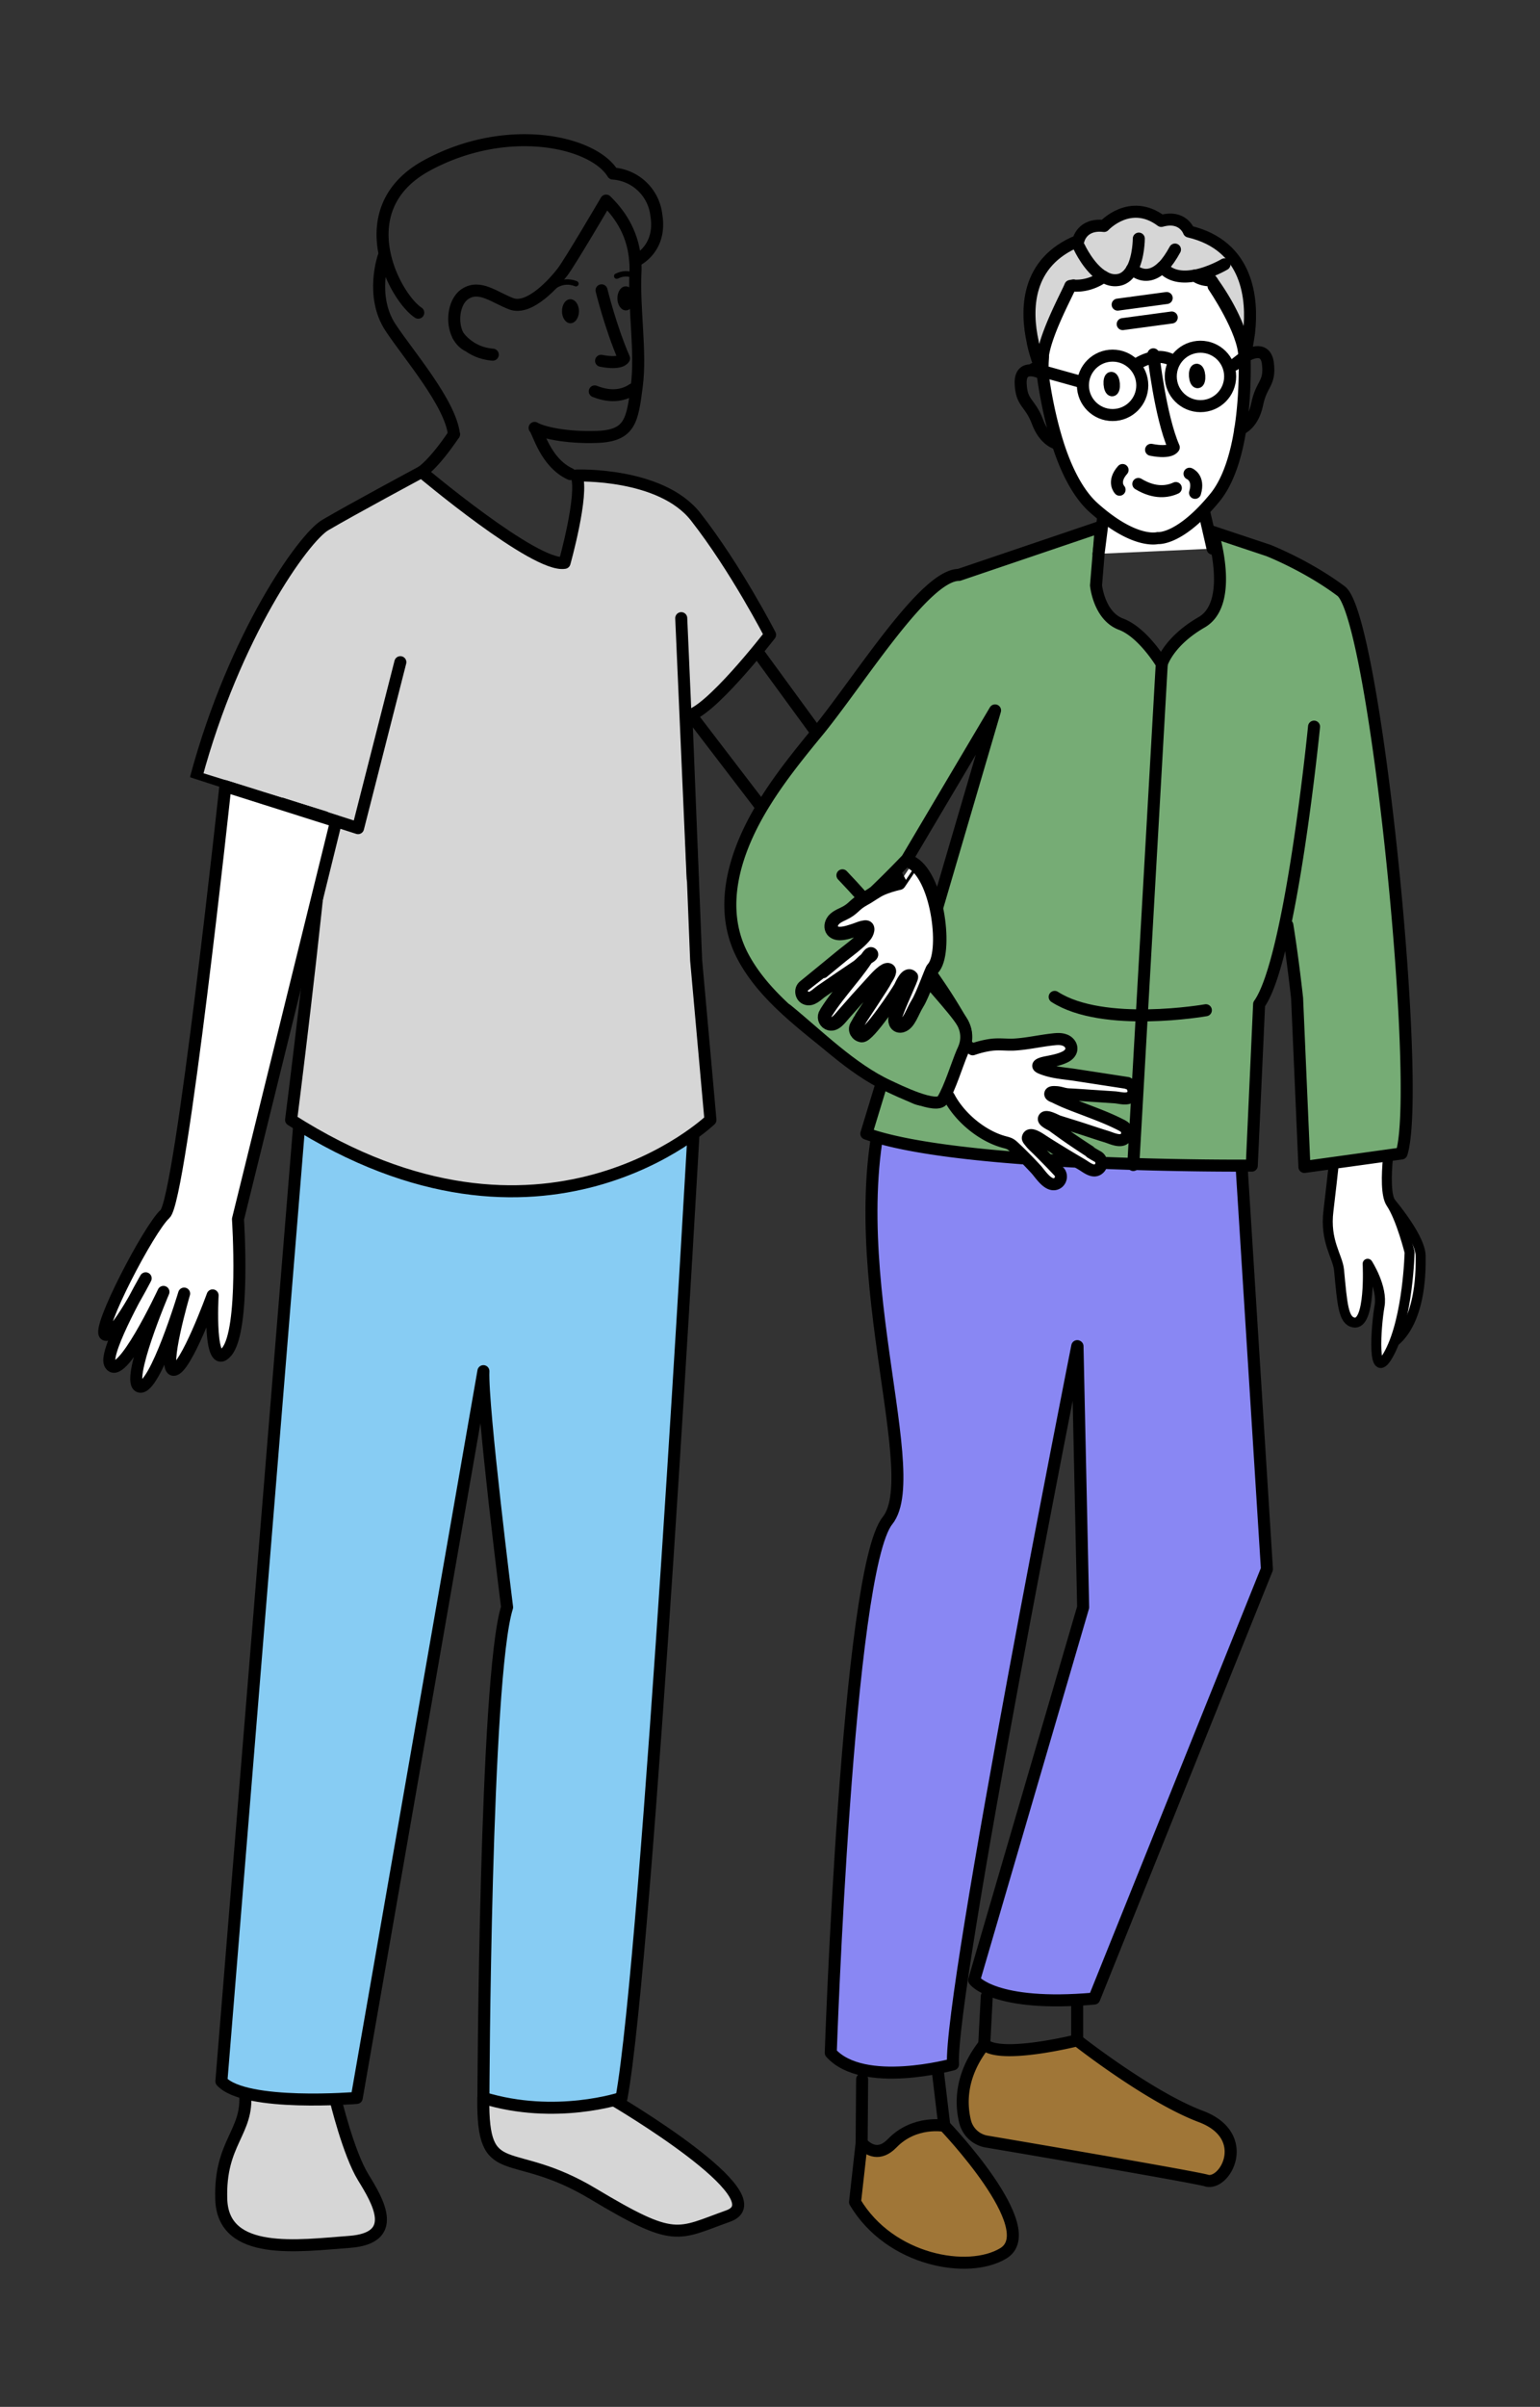 <svg xmlns="http://www.w3.org/2000/svg" id="Calque_1" data-name="Calque 1" viewBox="0 0 128.13 200.13"><rect x="0" y="0" width="128.13" height="200.13" fill="#333333" stroke="none"/><defs><style>.cls-1{fill:#76ac75}.cls-1,.cls-10,.cls-11,.cls-2,.cls-5,.cls-6,.cls-7{stroke:#000;stroke-linecap:round;stroke-linejoin:round}.cls-2{fill:#d6d6d6}.cls-5{fill:#a07637}.cls-10,.cls-6{fill:#fff}.cls-11,.cls-7{fill:none}.cls-10{stroke-width:.83px}.cls-11{stroke-width:.45px}</style></defs><path d="M115.53 111.86s2.78-1 2.67-7.44c-.03-1.69-2.91-4.93-2.91-4.93" class="cls-10"/><path d="M111.59 91.17s-.83 7.67-1.06 9.5c-.32 2.53.77 3.8.88 4.93.27 2.86.36 4.18 1.2 4.36 1.45.33 1.18-4.88 1.18-4.88s1.27 1.97.99 3.52-.7 6.8.84 3.85 1.66-8.33 1.66-8.33-.7-2.82-1.55-4.08.14-6.62.14-6.62" class="cls-10"/><path d="M89.63 111.93s-10.66 53.67-10.34 59.72c0 0-7.47 2.06-10.17-.96 0 0 1.36-40.08 4.72-44.25 3.35-4.18-4.95-23.78.69-37.66 8.78 5.97 18.28 8.01 28.61 5.62l2.27 36.07-14.37 35.71c-8.34.74-9.99-1.53-9.99-1.53l9.07-31.01-.47-21.7Z" style="fill:#8987f3;stroke:#000;stroke-linecap:round;stroke-linejoin:round"/><path d="m61.19 51.68 14.08 19.28M55.42 56.75l15.62 20.41" class="cls-6"/><path d="M107.11 76.93c.46 2.84.81 6.07.81 6.07l.61 14.03 7.07-.98 1.01-.14c1.74-5.42-2.2-44.64-5.03-46.76s-6.05-3.38-6.05-3.38l-4.65-1.55s1.89 5.91-.9 7.52-3.32 3.46-3.32 3.46-1.55-2.61-3.39-3.3-2.08-3.23-2.08-3.23l.4-4.87-11.8 4c-2.82 0-8.07 8.45-11.58 12.81-1.63 1.98-3.26 3.98-4.6 6.15-2.35 3.78-4.04 8.59-1.78 12.81 1.35 2.52 3.58 4.47 5.77 6.26 2.6 2.12 5.46 4.03 8.52 5.45.86.4 1.88.09 2.37-.72.61-.99 1.11-2.03 1.56-3.09.05-.09.09-.2.13-.29.3-.7.25-1.51-.13-2.17-.61-1.06-1.26-2.12-1.96-3.14-1.67-2.48-3.63-4.87-5.87-7.21a89.41 89.41 0 0 0 3.24-3.22l7.33-12.37-5.73 19.52-3.71 11.5-1.27 4.17c7.96 2.86 32.07 2.66 32.07 2.66l.61-13.42c2.66-3.71 4.57-23.08 4.57-23.08" class="cls-1"/><path d="m96.66 55.2-2.37 41.67M100.33 84s-8.52 1.5-12.58-1.11M82.1 165.99l-.21 4M89.62 169.65v-3.03" class="cls-7"/><path d="M100.39 181.31c-1.34-.35-14.21-2.55-18.29-3.24a2.23 2.23 0 0 1-1.8-1.65c-.36-1.45-.45-3.83 1.59-6.43 1.39 1.25 7.73-.34 7.73-.34s6 4.72 10.29 6.33c4.27 1.61 2.07 5.74.49 5.34Z" class="cls-5"/><path d="m78.57 176.76-.53-4.44" class="cls-7"/><path d="M83.48 187.36c-2.91 1.77-9.44.62-12.34-4.26l.55-4.91c.6.63 1.5 1.09 2.54.02 1.86-1.93 4.35-1.45 4.35-1.45s8.22 8.58 4.9 10.6Z" class="cls-5"/><path d="M51.08 174.62s13.8 8.1 9.51 9.64c-4.29 1.53-4.36 2.28-11.27-1.86s-9.18-.74-9.11-7.95M27.91 174.54s1.08 4.5 2.31 6.5 3.06 5.06-1.15 5.37-10.5 1.23-10.66-3.53 2.28-5.57 1.98-8.84" class="cls-2"/><path d="M57.73 93.72s-3.86 68.91-6.02 80.72c0 0-5.49 1.84-11.49 0 0 0 .13-34.97 1.97-40.8 0 0-2.1-16.72-1.97-19.63l-10.54 60.43s-9.27.77-11.26-1.38l6.46-79.34h32.85Z" style="fill:#87ccf3;stroke:#000;stroke-linecap:round;stroke-linejoin:round"/><path d="m57.11 59.53.81 20.32 1.19 13.27s-13.96 13.35-34.89 0c0 0 2.05-16.11 2.8-25.17 0 0-10.7-3.31-10.7-3.32 3.19-11.83 8.94-19.91 10.74-20.97 2.17-1.28 8.02-4.42 8.02-4.42s9.46 7.97 11.89 7.56c0 0 1.61-5.72 1-7.26 0 0 7.02-.26 9.91 3.43 3.33 4.25 6.19 9.81 6.19 9.81s-5.16 6.68-6.96 6.75Z" class="cls-2"/><path d="M52.95 21.66s2.12-.96 1.66-3.76a3.906 3.906 0 0 0-3.62-3.47c-1.64-2.69-8.82-4.28-15.46-.68-6.64 3.6-2.71 10.94-.73 12.25" class="cls-7"/><path d="M31.91 21.36s-1.13 3.28.58 5.87c1.49 2.26 4.99 6.29 5.28 8.89M47.45 39.42c-2.1-.97-2.66-3.55-2.97-3.84.62.37 2.58.84 5.19.75 2.76-.1 2.94-1.35 3.31-4.22.37-2.85-.25-6.31-.11-9.45.02-.34.01-.66-.02-.98-.19-2.58-1.58-4.17-2.42-5 0 0-3 5.12-3.63 5.94-.63.82-2.72 3.22-4.26 2.64-1.4-.53-2.61-1.6-3.82-.83-1.21.76-1.3 3.41.11 4.26" class="cls-7"/><path d="M52.78 24.81c0-.56-.32-1-.72-1-.39 0-.7.45-.69 1.01 0 .55.32.99.7.99.39 0 .71-.45.71-1ZM48.17 25.88c0-.56-.32-1-.72-1-.39 0-.7.45-.69 1.01 0 .55.32.99.7.99.39 0 .71-.45.71-1Z"/><path d="M53.09 23.24s-.61-.84-1.78-.28M45.88 24s.83-.89 2.04-.41" class="cls-11"/><path d="M38.11 27.9s.92 1.45 2.89 1.59M56.68 51.4l.95 21.66M35.08 39.24s.97-.58 2.69-3.13M33.31 55.06l-3.52 13.8-6.33-2.03" class="cls-7"/><path d="M86.76 31.03s0-.01-.02-.03h0c-.08-.2-.52-1.17-.81-2.5v-.04c-.59-2.65-.61-6.66 3.79-8.44 0 0 .27-1.45 2.14-1.23 0 0 2.16-2.36 4.76-.42 1.81-.51 2.3.88 2.3.88 4.98 1.17 5.3 5.66 5.01 8.34 0 .06-.02.1-.02.14" class="cls-2"/><path d="m91.4 46.05.4-3.14.04-.59 8.11-1.57.21 1.69.73 3.18" class="cls-6"/><path d="M94.75 19.84s0 1.51-.55 2.53h-.01M91.81 23.01c-1.2-.69-2.01-2.45-2.01-2.45M88.03 36.91h-.01c-.14-.03-1.12-.28-1.7-1.84-.63-1.67-1.34-1.48-1.4-3.21-.04-1.64 1.54-.93 1.72-.83M101.88 21.98s-1.17.7-2.47.94" class="cls-7"/><path d="M89.34 23.75c.75.04 1.61-.14 2.48-.74.36.22.74.33 1.15.28.57-.06.96-.45 1.22-.92.01.01.03.03.04.02.16.15 1.2 1.06 2.48-.18.67.8 1.72.89 2.7.7.59.45 1.38.4 1.38.4.05.07.11.14.14.21 2.4 3.38 2.63 5.68 2.65 5.92.15-.6.25-1.18.33-1.72-.13 1.01-.32 1.75-.36 1.9h0l-.01.04h.01c.03.96.05 3.44-.35 6-.33 2.13-.97 4.33-2.14 5.74-2.71 3.29-4.46 3.36-4.73 3.34-.27.06-2.12.34-5.32-2.51-1.37-1.22-2.35-3.29-3-5.34-.78-2.47-1.15-4.92-1.27-5.88h.01a1.87 1.87 0 0 1-.03-.34c.03.09.03-.65.04-1.04.26-1.99 2.08-5.28 2.29-5.85l.27-.05Z" class="cls-6"/><path d="M86.78 29.65c-.05.38-.07.72-.04 1.04M100.97 23.8s2.56 3.73 2.56 5.87M86.7 30.62h0c0 .05.01.18.04.37h0v.04M103.55 29.67v-.03M103.53 29.26s.01.14.01.37M103.19 35.68h.01c.13-.05 1.07-.46 1.4-2.08.36-1.75 1.1-1.67.89-3.39-.21-1.62-1.77-.66-1.94-.54M97.76 20.75c-.33.6-.65 1.06-.95 1.37-.04.04-.06.09-.1.1M94.23 22.4l-.03-.03" class="cls-7"/><path d="M95.96 29.46s.57 5.15 1.7 7.74c0 0-.22.53-1.89.2" class="cls-6"/><path d="M50.05 24.14s.74 3.05 1.87 5.66c0 0-.22.53-1.91.2" class="cls-7"/><ellipse cx="92.5" cy="31.93" class="cls-6" rx=".18" ry=".52" transform="rotate(-4.42 92.58 31.99)"/><ellipse cx="99.6" cy="31.25" class="cls-6" rx=".18" ry=".52" transform="rotate(-4.42 99.746 31.228)"/><circle cx="92.57" cy="32.04" r="2.47" class="cls-7"/><circle cx="99.88" cy="31.3" r="2.47" class="cls-7"/><path d="M94.43 30.38s1.71-1.34 3.29-.32M93.41 26.95l4.08-.55M92.99 25.33l4.08-.55M97.83 40.58c-.67.31-1.75.49-3.12-.34" class="cls-7"/><path d="M52.64 32.37c-.62.42-1.66.77-3.16.17" style="stroke-width:.99px;fill:none;stroke:#000;stroke-linecap:round;stroke-linejoin:round"/><path d="M93.15 40.72s-.63-.65.25-1.64M98.97 39.39s.84.33.46 1.59" class="cls-7"/><path d="m89.89 31.74-3.87-1.08M102.69 30.33l1.25-.97M18.77 65.38l9.19 2.91-8.16 33.08s.61 9.2-.94 11.03-1.17-4.69-1.17-4.69-2.25 6.19-3.24 6.19.87-6.34.87-6.34-2.42 8.02-3.69 7.74 1.97-7.88 1.97-7.88-3.62 7.75-4.46 5.96c-.49-1.06 2.98-7.09 2.98-7.09s-2.58 5.04-3.36 4.69 3.64-8.85 4.97-10.04 5.02-35.57 5.02-35.57Z" class="cls-6"/><path d="m71.69 178.19.04-5.3" class="cls-2"/><path d="m93.82 90.05-4.23-.65c-.62-.1-1.25-.15-1.87-.27-.31-.06-.62-.14-.92-.25-.27-.1-.64-.24-.24-.42.26-.11.57-.15.85-.21.43-.09.91-.2 1.3-.42.22-.13.41-.34.43-.59.03-.33-.22-.63-.53-.75-.01 0-.02 0-.03-.01-.32-.12-.67-.09-1.01-.05-1.09.12-2.18.38-3.27.43-.63.02-1.22-.07-1.86.02-.51.07-1.02.2-1.51.37l-.89-.54.02-.07c-.27-.17-.55-.34-.82-.52l-1.35 4.71c.65.25 1.06.4 1.06.39v-.02c.91 1.74 2.78 3.26 4.57 3.75.18.05.37.09.53.18.13.07.23.17.34.27.62.58 1.22 1.19 1.8 1.82.36.39.97 1.4 1.62 1.23.45-.12.61-.7.3-1.03-.57-.61-1.15-1.2-1.74-1.79-.22-.22-.46-.42-.65-.67-.06-.08-.23-.25-.2-.36.13-.57 1.08.15 1.31.29.43.28.87.55 1.31.82.62.38 1.24.75 1.87 1.12.39.23.96.74 1.41.35.32-.26.28-.79-.07-1-.2-.11-.4-.23-.6-.35a.556.556 0 0 0-.16-.14c-.68-.44-1.35-.89-2.02-1.36-.33-.24-.66-.47-.98-.71-.14-.1-.87-.4-.72-.65.17-.29 1.01.21 1.21.27.56.18 1.13.35 1.69.53.76.24 1.5.5 2.26.73.47.14 1.33.6 1.67.01.18-.31.04-.75-.29-.89a.346.346 0 0 0-.12-.07c-1.02-.53-2.11-.93-3.18-1.34-.53-.2-1.06-.4-1.58-.62-.27-.12-.53-.24-.79-.37-.11-.05-.41-.13-.35-.3.06-.16.39-.11.51-.11.32.02.64.16.96.18.54.03 1.08.06 1.62.1l2.26.15c.45.03 1.19.29 1.49-.2.21-.35-.02-.9-.43-.97Z" class="cls-6"/><path d="M65.45 83.95c2.6 2.12 5.39 4.92 8.45 6.34.86.4 4.04 1.97 4.53 1.16.61-.99 1.19-2.92 1.64-3.98.05-.09.09-.2.13-.29.3-.7.25-1.51-.13-2.17-.61-1.06-3.41-4-4.11-5.02-1.67-2.48-3.63-4.87-5.87-7.21" class="cls-1"/><path d="M74.8 73.44c-.48.11-.95.25-1.4.44-.55.24-.98.6-1.5.88-.9.49-.84.81-1.77 1.24-.29.13-.59.28-.79.52 0 0-.01.02-.02.03-.18.24-.24.59-.05.83.15.18.4.25.64.24.42-.01.86-.17 1.26-.3.25-.09.52-.21.79-.24.41-.06.19.51.02.71-.19.23-.4.44-.62.63-.44.39-.92.73-1.37 1.1 0 0-3.07 2.52-3.08 2.52-.3.25-.22.78.13.94.48.23.95-.32 1.3-.56.58-.4 1.16-.8 1.75-1.2.42-.28.84-.57 1.26-.85.24-.17.44-.42.68-.6.09-.06.34-.54.46-.45.13.1-.35.3-.41.4-.15.23-.3.44-.46.66-.31.42-.63.83-.96 1.23-.66.83-1.34 1.65-1.9 2.54-.02.04-.04.08-.06.11-.19.27-.09.67.21.82.56.28 1.03-.48 1.34-.81.49-.54.96-1.1 1.46-1.64.37-.4.73-.81 1.1-1.21.13-.14.85-.92 1.12-.78.24.12-.2.7-.26.84-.14.34-2.09 3.22-2.1 3.28-.1.18-.2.37-.31.55-.19.33.05.75.44.8.55.07 3-3.61 3.22-4.03.11-.22.53-1.23.91-.85.07.07-1.19 2.66-1.35 3.4-.09.4.15.78.56.66.61-.18.84-1.13 1.31-1.88.41-.65 1.14-2.75 1.26-2.87 1.2-1.23.48-7.45-1.68-8.77.01 0-1.12 1.67-1.12 1.67Z" style="stroke-width:1.12px;fill:#fff;stroke:#000;stroke-linecap:round;stroke-linejoin:round"/></svg>